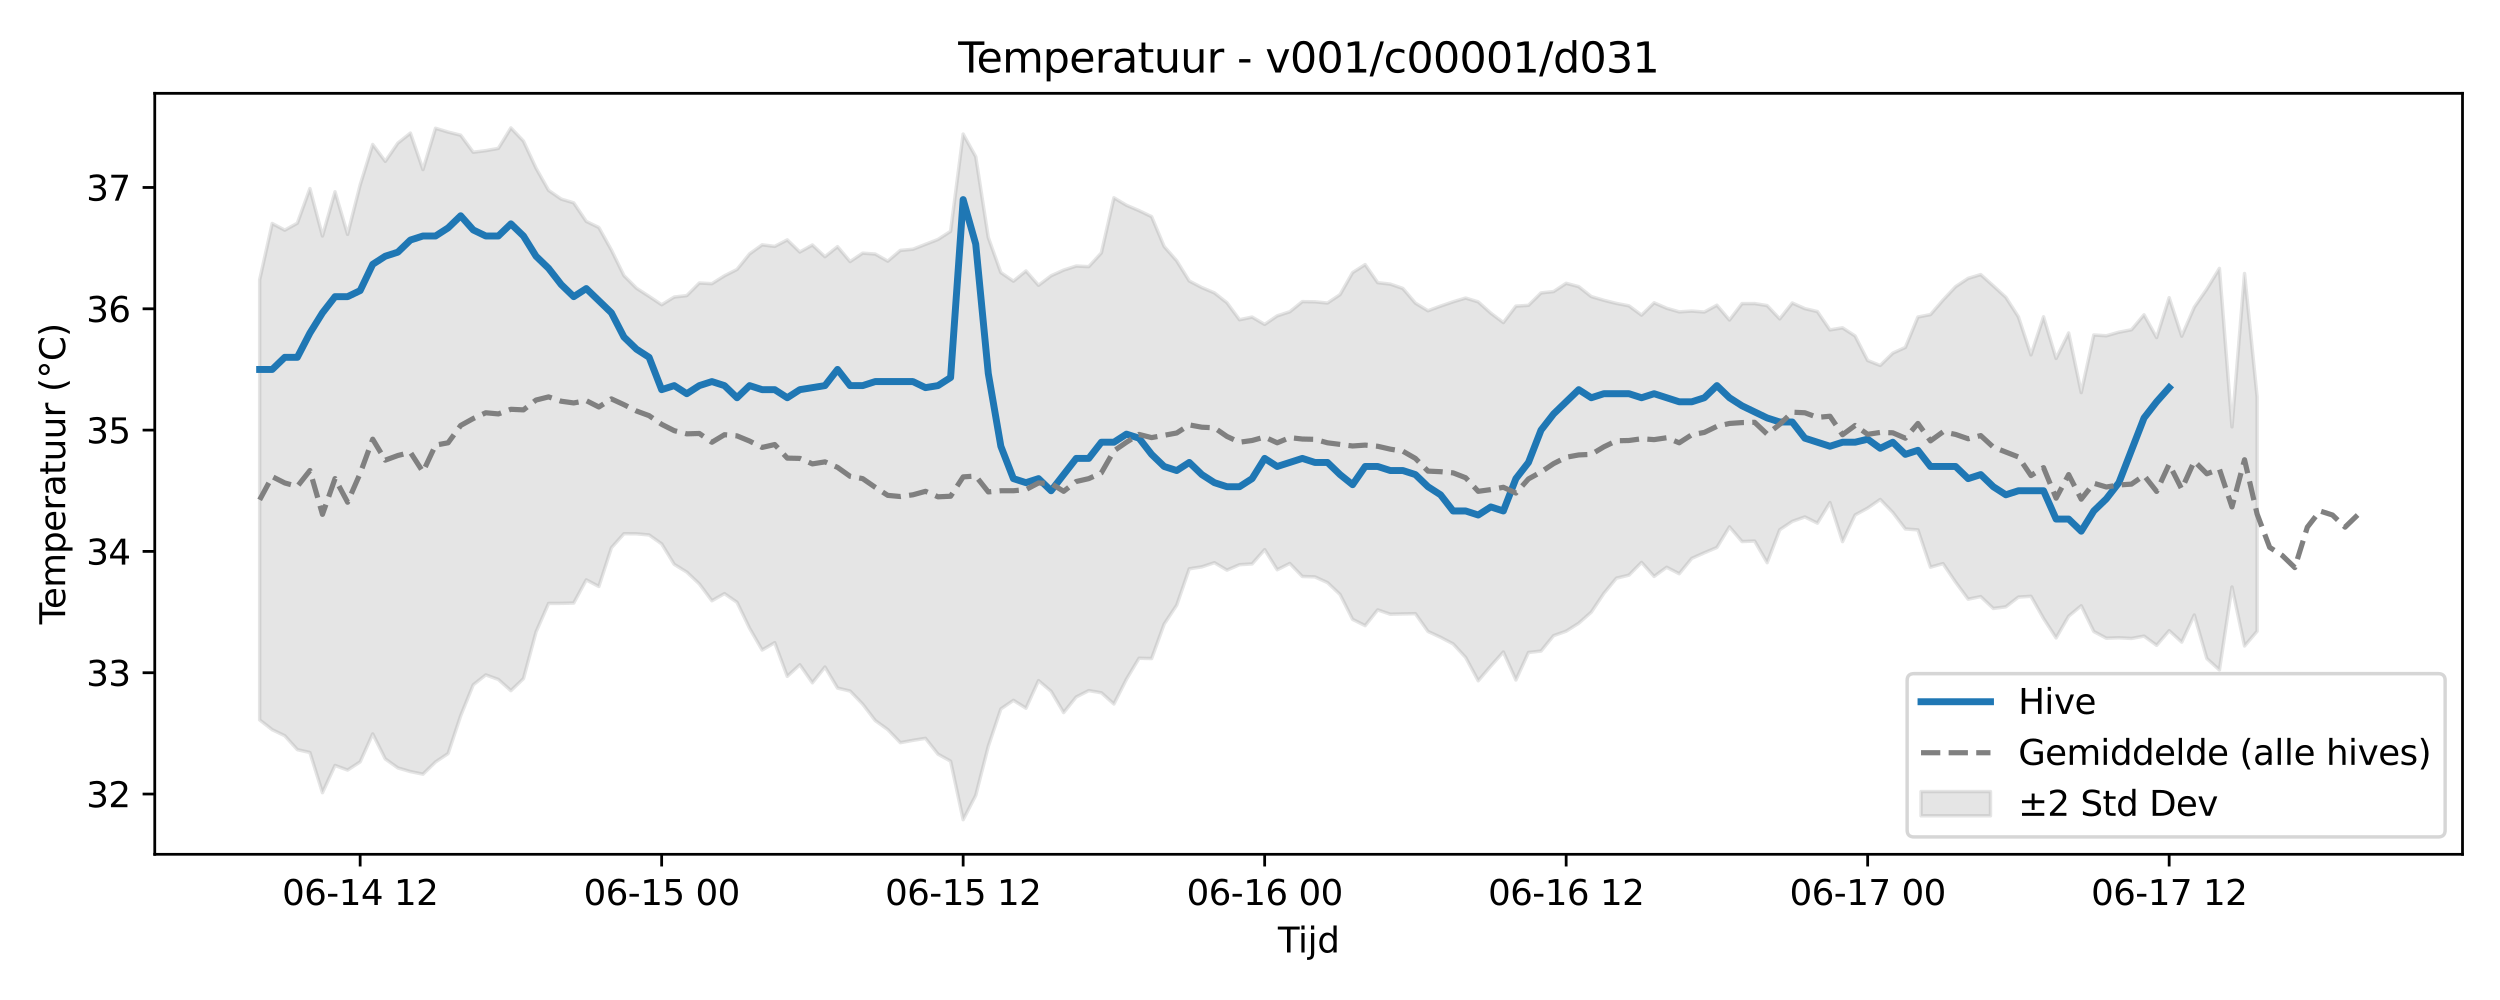 <?xml version="1.0" encoding="utf-8" standalone="no"?>
<!DOCTYPE svg PUBLIC "-//W3C//DTD SVG 1.1//EN"
  "http://www.w3.org/Graphics/SVG/1.1/DTD/svg11.dtd">
<svg xmlns:xlink="http://www.w3.org/1999/xlink" width="720pt" height="288pt" viewBox="0 0 720 288" xmlns="http://www.w3.org/2000/svg" version="1.1">
 <defs>
  <style type="text/css">*{stroke-linejoin: round; stroke-linecap: butt}</style>
 </defs>
 <g id="figure_1">
  <g id="patch_1">
   <path d="M 0 288 
L 720 288 
L 720 0 
L 0 0 
z
" style="fill: #ffffff"/>
  </g>
  <g id="axes_1">
   <g id="patch_2">
    <path d="M 44.57 246.04 
L 709.2 246.04 
L 709.2 26.88 
L 44.57 26.88 
z
" style="fill: #ffffff"/>
   </g>
   <g id="FillBetweenPolyCollection_1">
    <defs>
     <path id="m9fc4ec90b1" d="M 74.78 -207.414 
L 74.78 -80.672 
L 78.398 -77.841 
L 82.016 -76.105 
L 85.635 -72.096 
L 89.253 -71.279 
L 92.871 -59.706 
L 96.489 -67.546 
L 100.107 -66.221 
L 103.725 -68.58 
L 107.343 -76.634 
L 110.961 -69.429 
L 114.579 -66.837 
L 118.197 -65.784 
L 121.815 -65.04 
L 125.433 -68.555 
L 129.051 -70.974 
L 132.669 -81.857 
L 136.287 -90.76 
L 139.905 -93.629 
L 143.523 -92.317 
L 147.141 -89.085 
L 150.759 -92.553 
L 154.377 -105.993 
L 157.995 -114.218 
L 161.613 -114.231 
L 165.231 -114.32 
L 168.849 -120.994 
L 172.467 -119.094 
L 176.085 -130.238 
L 179.703 -134.29 
L 183.321 -134.255 
L 186.939 -133.932 
L 190.557 -131.358 
L 194.175 -125.472 
L 197.793 -123.236 
L 201.411 -119.826 
L 205.029 -114.977 
L 208.647 -117.032 
L 212.265 -114.53 
L 215.883 -107.052 
L 219.501 -100.796 
L 223.119 -102.907 
L 226.737 -93.21 
L 230.355 -96.537 
L 233.973 -91.352 
L 237.591 -95.898 
L 241.209 -89.835 
L 244.827 -88.978 
L 248.445 -85.218 
L 252.063 -80.486 
L 255.681 -77.875 
L 259.299 -74.112 
L 262.917 -74.775 
L 266.535 -75.357 
L 270.153 -70.788 
L 273.771 -68.779 
L 277.389 -51.922 
L 281.008 -58.914 
L 284.626 -73.061 
L 288.244 -83.819 
L 291.862 -86.3 
L 295.48 -84.027 
L 299.098 -91.982 
L 302.716 -88.906 
L 306.334 -82.775 
L 309.952 -87.267 
L 313.57 -89.108 
L 317.188 -88.477 
L 320.806 -85.248 
L 324.424 -92.387 
L 328.042 -98.426 
L 331.66 -98.333 
L 335.278 -108.265 
L 338.896 -113.714 
L 342.514 -124.188 
L 346.132 -124.741 
L 349.75 -125.943 
L 353.368 -123.798 
L 356.986 -125.366 
L 360.604 -125.588 
L 364.222 -129.702 
L 367.84 -123.905 
L 371.458 -125.726 
L 375.076 -121.97 
L 378.694 -121.858 
L 382.312 -120.21 
L 385.93 -116.797 
L 389.548 -109.618 
L 393.166 -107.817 
L 396.784 -112.35 
L 400.402 -111.104 
L 404.02 -111.187 
L 407.638 -111.259 
L 411.256 -106.138 
L 414.874 -104.463 
L 418.492 -102.561 
L 422.11 -98.648 
L 425.728 -91.933 
L 429.346 -96.167 
L 432.964 -100.224 
L 436.582 -92.16 
L 440.2 -100.081 
L 443.818 -100.492 
L 447.436 -104.933 
L 451.054 -106.219 
L 454.672 -108.504 
L 458.29 -111.701 
L 461.908 -117.094 
L 465.526 -121.489 
L 469.144 -122.353 
L 472.762 -126.028 
L 476.381 -121.982 
L 479.999 -124.625 
L 483.617 -122.761 
L 487.235 -127.187 
L 490.853 -128.793 
L 494.471 -130.325 
L 498.089 -136.258 
L 501.707 -132.026 
L 505.325 -132.184 
L 508.943 -125.945 
L 512.561 -135.432 
L 516.179 -137.843 
L 519.797 -139.123 
L 523.415 -137.322 
L 527.033 -143.262 
L 530.651 -132.006 
L 534.269 -139.687 
L 537.887 -141.66 
L 541.505 -144.156 
L 545.123 -140.409 
L 548.741 -135.658 
L 552.359 -135.39 
L 555.977 -124.654 
L 559.595 -125.673 
L 563.213 -120.326 
L 566.831 -115.435 
L 570.449 -116.179 
L 574.067 -112.758 
L 577.685 -113.238 
L 581.303 -116.039 
L 584.921 -116.266 
L 588.539 -109.874 
L 592.157 -104.283 
L 595.775 -110.534 
L 599.393 -113.545 
L 603.011 -106.123 
L 606.629 -104.189 
L 610.247 -104.322 
L 613.865 -104.125 
L 617.483 -104.801 
L 621.101 -102.144 
L 624.719 -106.364 
L 628.337 -103.072 
L 631.955 -110.872 
L 635.573 -98.329 
L 639.191 -95.051 
L 642.809 -118.948 
L 646.427 -101.954 
L 650.045 -106.204 
L 650.045 -173.73 
L 650.045 -173.73 
L 646.427 -209.231 
L 642.809 -165.063 
L 639.191 -210.699 
L 635.573 -204.781 
L 631.955 -199.536 
L 628.337 -191.187 
L 624.719 -202.27 
L 621.101 -190.795 
L 617.483 -197.344 
L 613.865 -193.029 
L 610.247 -192.333 
L 606.629 -191.301 
L 603.011 -191.53 
L 599.393 -174.93 
L 595.775 -192.11 
L 592.157 -184.775 
L 588.539 -196.763 
L 584.921 -185.795 
L 581.303 -196.754 
L 577.685 -202.383 
L 574.067 -205.691 
L 570.449 -208.925 
L 566.831 -207.839 
L 563.213 -205.444 
L 559.595 -201.594 
L 555.977 -197.4 
L 552.359 -196.701 
L 548.741 -187.948 
L 545.123 -186.304 
L 541.505 -182.75 
L 537.887 -184.179 
L 534.269 -191.24 
L 530.651 -193.597 
L 527.033 -192.989 
L 523.415 -198.263 
L 519.797 -199.124 
L 516.179 -200.737 
L 512.561 -196.161 
L 508.943 -199.991 
L 505.325 -200.573 
L 501.707 -200.565 
L 498.089 -195.834 
L 494.471 -200.102 
L 490.853 -198.141 
L 487.235 -198.417 
L 483.617 -198.184 
L 479.999 -199.231 
L 476.381 -200.793 
L 472.762 -197.246 
L 469.144 -199.923 
L 465.526 -200.62 
L 461.908 -201.522 
L 458.29 -202.589 
L 454.672 -205.454 
L 451.054 -206.408 
L 447.436 -204.033 
L 443.818 -203.65 
L 440.2 -200.068 
L 436.582 -199.836 
L 432.964 -195.1 
L 429.346 -197.826 
L 425.728 -201.062 
L 422.11 -202.166 
L 418.492 -201.081 
L 414.874 -199.844 
L 411.256 -198.503 
L 407.638 -200.702 
L 404.02 -204.933 
L 400.402 -206.181 
L 396.784 -206.598 
L 393.166 -211.797 
L 389.548 -209.496 
L 385.93 -203.149 
L 382.312 -200.735 
L 378.694 -201.083 
L 375.076 -201.137 
L 371.458 -198.214 
L 367.84 -197.039 
L 364.222 -194.57 
L 360.604 -196.688 
L 356.986 -195.911 
L 353.368 -200.807 
L 349.75 -203.653 
L 346.132 -205.188 
L 342.514 -207.072 
L 338.896 -212.887 
L 335.278 -217.006 
L 331.66 -225.607 
L 328.042 -227.343 
L 324.424 -228.891 
L 320.806 -231.038 
L 317.188 -215.165 
L 313.57 -211.207 
L 309.952 -211.384 
L 306.334 -210.22 
L 302.716 -208.58 
L 299.098 -205.837 
L 295.48 -209.966 
L 291.862 -207.028 
L 288.244 -209.508 
L 284.626 -219.601 
L 281.008 -242.898 
L 277.389 -249.391 
L 273.771 -221.387 
L 270.153 -219.046 
L 266.535 -217.638 
L 262.917 -216.223 
L 259.299 -215.888 
L 255.681 -212.791 
L 252.063 -214.838 
L 248.445 -215.096 
L 244.827 -212.668 
L 241.209 -216.968 
L 237.591 -214.066 
L 233.973 -217.448 
L 230.355 -215.424 
L 226.737 -218.917 
L 223.119 -217.04 
L 219.501 -217.487 
L 215.883 -214.891 
L 212.265 -210.408 
L 208.647 -208.571 
L 205.029 -206.301 
L 201.411 -206.498 
L 197.793 -202.866 
L 194.175 -202.46 
L 190.557 -200.235 
L 186.939 -202.652 
L 183.321 -204.99 
L 179.703 -208.615 
L 176.085 -215.995 
L 172.467 -222.481 
L 168.849 -224.241 
L 165.231 -229.584 
L 161.613 -230.671 
L 157.995 -233.18 
L 154.377 -239.574 
L 150.759 -247.357 
L 147.141 -251.158 
L 143.523 -245.264 
L 139.905 -244.618 
L 136.287 -244.16 
L 132.669 -249.07 
L 129.051 -249.971 
L 125.433 -251.059 
L 121.815 -239.157 
L 118.197 -249.671 
L 114.579 -246.787 
L 110.961 -241.533 
L 107.343 -246.391 
L 103.725 -234.73 
L 100.107 -220.507 
L 96.489 -232.769 
L 92.871 -220.035 
L 89.253 -233.694 
L 85.635 -223.727 
L 82.016 -221.714 
L 78.398 -223.639 
L 74.78 -207.414 
z
" style="stroke: #808080; stroke-opacity: 0.2"/>
    </defs>
    <g clip-path="url(#p406b63a315)">
     <use xlink:href="#m9fc4ec90b1" x="0" y="288" style="fill: #808080; fill-opacity: 0.2; stroke: #808080; stroke-opacity: 0.2"/>
    </g>
   </g>
   <g id="matplotlib.axis_1">
    <g id="xtick_1">
     <g id="line2d_1">
      <defs>
       <path id="m821dcd9217" d="M 0 0 
L 0 3.5 
" style="stroke: #000000; stroke-width: 0.8"/>
      </defs>
      <g>
       <use xlink:href="#m821dcd9217" x="103.725" y="246.04" style="stroke: #000000; stroke-width: 0.8"/>
      </g>
     </g>
     <g id="text_1">
      <!-- 06-14 12 -->
      <g transform="translate(81.244 260.638) scale(0.1 -0.1)">
       <defs>
        <path id="DejaVuSans-30" d="M 2034 4250 
Q 1547 4250 1301 3770 
Q 1056 3291 1056 2328 
Q 1056 1369 1301 889 
Q 1547 409 2034 409 
Q 2525 409 2770 889 
Q 3016 1369 3016 2328 
Q 3016 3291 2770 3770 
Q 2525 4250 2034 4250 
z
M 2034 4750 
Q 2819 4750 3233 4129 
Q 3647 3509 3647 2328 
Q 3647 1150 3233 529 
Q 2819 -91 2034 -91 
Q 1250 -91 836 529 
Q 422 1150 422 2328 
Q 422 3509 836 4129 
Q 1250 4750 2034 4750 
z
" transform="scale(0.016)"/>
        <path id="DejaVuSans-36" d="M 2113 2584 
Q 1688 2584 1439 2293 
Q 1191 2003 1191 1497 
Q 1191 994 1439 701 
Q 1688 409 2113 409 
Q 2538 409 2786 701 
Q 3034 994 3034 1497 
Q 3034 2003 2786 2293 
Q 2538 2584 2113 2584 
z
M 3366 4563 
L 3366 3988 
Q 3128 4100 2886 4159 
Q 2644 4219 2406 4219 
Q 1781 4219 1451 3797 
Q 1122 3375 1075 2522 
Q 1259 2794 1537 2939 
Q 1816 3084 2150 3084 
Q 2853 3084 3261 2657 
Q 3669 2231 3669 1497 
Q 3669 778 3244 343 
Q 2819 -91 2113 -91 
Q 1303 -91 875 529 
Q 447 1150 447 2328 
Q 447 3434 972 4092 
Q 1497 4750 2381 4750 
Q 2619 4750 2861 4703 
Q 3103 4656 3366 4563 
z
" transform="scale(0.016)"/>
        <path id="DejaVuSans-2d" d="M 313 2009 
L 1997 2009 
L 1997 1497 
L 313 1497 
L 313 2009 
z
" transform="scale(0.016)"/>
        <path id="DejaVuSans-31" d="M 794 531 
L 1825 531 
L 1825 4091 
L 703 3866 
L 703 4441 
L 1819 4666 
L 2450 4666 
L 2450 531 
L 3481 531 
L 3481 0 
L 794 0 
L 794 531 
z
" transform="scale(0.016)"/>
        <path id="DejaVuSans-34" d="M 2419 4116 
L 825 1625 
L 2419 1625 
L 2419 4116 
z
M 2253 4666 
L 3047 4666 
L 3047 1625 
L 3713 1625 
L 3713 1100 
L 3047 1100 
L 3047 0 
L 2419 0 
L 2419 1100 
L 313 1100 
L 313 1709 
L 2253 4666 
z
" transform="scale(0.016)"/>
        <path id="DejaVuSans-20" transform="scale(0.016)"/>
        <path id="DejaVuSans-32" d="M 1228 531 
L 3431 531 
L 3431 0 
L 469 0 
L 469 531 
Q 828 903 1448 1529 
Q 2069 2156 2228 2338 
Q 2531 2678 2651 2914 
Q 2772 3150 2772 3378 
Q 2772 3750 2511 3984 
Q 2250 4219 1831 4219 
Q 1534 4219 1204 4116 
Q 875 4013 500 3803 
L 500 4441 
Q 881 4594 1212 4672 
Q 1544 4750 1819 4750 
Q 2544 4750 2975 4387 
Q 3406 4025 3406 3419 
Q 3406 3131 3298 2873 
Q 3191 2616 2906 2266 
Q 2828 2175 2409 1742 
Q 1991 1309 1228 531 
z
" transform="scale(0.016)"/>
       </defs>
       <use xlink:href="#DejaVuSans-30"/>
       <use xlink:href="#DejaVuSans-36" transform="translate(63.623 0)"/>
       <use xlink:href="#DejaVuSans-2d" transform="translate(127.246 0)"/>
       <use xlink:href="#DejaVuSans-31" transform="translate(163.33 0)"/>
       <use xlink:href="#DejaVuSans-34" transform="translate(226.953 0)"/>
       <use xlink:href="#DejaVuSans-20" transform="translate(290.576 0)"/>
       <use xlink:href="#DejaVuSans-31" transform="translate(322.363 0)"/>
       <use xlink:href="#DejaVuSans-32" transform="translate(385.986 0)"/>
      </g>
     </g>
    </g>
    <g id="xtick_2">
     <g id="line2d_2">
      <g>
       <use xlink:href="#m821dcd9217" x="190.557" y="246.04" style="stroke: #000000; stroke-width: 0.8"/>
      </g>
     </g>
     <g id="text_2">
      <!-- 06-15 00 -->
      <g transform="translate(168.077 260.638) scale(0.1 -0.1)">
       <defs>
        <path id="DejaVuSans-35" d="M 691 4666 
L 3169 4666 
L 3169 4134 
L 1269 4134 
L 1269 2991 
Q 1406 3038 1543 3061 
Q 1681 3084 1819 3084 
Q 2600 3084 3056 2656 
Q 3513 2228 3513 1497 
Q 3513 744 3044 326 
Q 2575 -91 1722 -91 
Q 1428 -91 1123 -41 
Q 819 9 494 109 
L 494 744 
Q 775 591 1075 516 
Q 1375 441 1709 441 
Q 2250 441 2565 725 
Q 2881 1009 2881 1497 
Q 2881 1984 2565 2268 
Q 2250 2553 1709 2553 
Q 1456 2553 1204 2497 
Q 953 2441 691 2322 
L 691 4666 
z
" transform="scale(0.016)"/>
       </defs>
       <use xlink:href="#DejaVuSans-30"/>
       <use xlink:href="#DejaVuSans-36" transform="translate(63.623 0)"/>
       <use xlink:href="#DejaVuSans-2d" transform="translate(127.246 0)"/>
       <use xlink:href="#DejaVuSans-31" transform="translate(163.33 0)"/>
       <use xlink:href="#DejaVuSans-35" transform="translate(226.953 0)"/>
       <use xlink:href="#DejaVuSans-20" transform="translate(290.576 0)"/>
       <use xlink:href="#DejaVuSans-30" transform="translate(322.363 0)"/>
       <use xlink:href="#DejaVuSans-30" transform="translate(385.986 0)"/>
      </g>
     </g>
    </g>
    <g id="xtick_3">
     <g id="line2d_3">
      <g>
       <use xlink:href="#m821dcd9217" x="277.389" y="246.04" style="stroke: #000000; stroke-width: 0.8"/>
      </g>
     </g>
     <g id="text_3">
      <!-- 06-15 12 -->
      <g transform="translate(254.909 260.638) scale(0.1 -0.1)">
       <use xlink:href="#DejaVuSans-30"/>
       <use xlink:href="#DejaVuSans-36" transform="translate(63.623 0)"/>
       <use xlink:href="#DejaVuSans-2d" transform="translate(127.246 0)"/>
       <use xlink:href="#DejaVuSans-31" transform="translate(163.33 0)"/>
       <use xlink:href="#DejaVuSans-35" transform="translate(226.953 0)"/>
       <use xlink:href="#DejaVuSans-20" transform="translate(290.576 0)"/>
       <use xlink:href="#DejaVuSans-31" transform="translate(322.363 0)"/>
       <use xlink:href="#DejaVuSans-32" transform="translate(385.986 0)"/>
      </g>
     </g>
    </g>
    <g id="xtick_4">
     <g id="line2d_4">
      <g>
       <use xlink:href="#m821dcd9217" x="364.222" y="246.04" style="stroke: #000000; stroke-width: 0.8"/>
      </g>
     </g>
     <g id="text_4">
      <!-- 06-16 00 -->
      <g transform="translate(341.741 260.638) scale(0.1 -0.1)">
       <use xlink:href="#DejaVuSans-30"/>
       <use xlink:href="#DejaVuSans-36" transform="translate(63.623 0)"/>
       <use xlink:href="#DejaVuSans-2d" transform="translate(127.246 0)"/>
       <use xlink:href="#DejaVuSans-31" transform="translate(163.33 0)"/>
       <use xlink:href="#DejaVuSans-36" transform="translate(226.953 0)"/>
       <use xlink:href="#DejaVuSans-20" transform="translate(290.576 0)"/>
       <use xlink:href="#DejaVuSans-30" transform="translate(322.363 0)"/>
       <use xlink:href="#DejaVuSans-30" transform="translate(385.986 0)"/>
      </g>
     </g>
    </g>
    <g id="xtick_5">
     <g id="line2d_5">
      <g>
       <use xlink:href="#m821dcd9217" x="451.054" y="246.04" style="stroke: #000000; stroke-width: 0.8"/>
      </g>
     </g>
     <g id="text_5">
      <!-- 06-16 12 -->
      <g transform="translate(428.574 260.638) scale(0.1 -0.1)">
       <use xlink:href="#DejaVuSans-30"/>
       <use xlink:href="#DejaVuSans-36" transform="translate(63.623 0)"/>
       <use xlink:href="#DejaVuSans-2d" transform="translate(127.246 0)"/>
       <use xlink:href="#DejaVuSans-31" transform="translate(163.33 0)"/>
       <use xlink:href="#DejaVuSans-36" transform="translate(226.953 0)"/>
       <use xlink:href="#DejaVuSans-20" transform="translate(290.576 0)"/>
       <use xlink:href="#DejaVuSans-31" transform="translate(322.363 0)"/>
       <use xlink:href="#DejaVuSans-32" transform="translate(385.986 0)"/>
      </g>
     </g>
    </g>
    <g id="xtick_6">
     <g id="line2d_6">
      <g>
       <use xlink:href="#m821dcd9217" x="537.887" y="246.04" style="stroke: #000000; stroke-width: 0.8"/>
      </g>
     </g>
     <g id="text_6">
      <!-- 06-17 00 -->
      <g transform="translate(515.406 260.638) scale(0.1 -0.1)">
       <defs>
        <path id="DejaVuSans-37" d="M 525 4666 
L 3525 4666 
L 3525 4397 
L 1831 0 
L 1172 0 
L 2766 4134 
L 525 4134 
L 525 4666 
z
" transform="scale(0.016)"/>
       </defs>
       <use xlink:href="#DejaVuSans-30"/>
       <use xlink:href="#DejaVuSans-36" transform="translate(63.623 0)"/>
       <use xlink:href="#DejaVuSans-2d" transform="translate(127.246 0)"/>
       <use xlink:href="#DejaVuSans-31" transform="translate(163.33 0)"/>
       <use xlink:href="#DejaVuSans-37" transform="translate(226.953 0)"/>
       <use xlink:href="#DejaVuSans-20" transform="translate(290.576 0)"/>
       <use xlink:href="#DejaVuSans-30" transform="translate(322.363 0)"/>
       <use xlink:href="#DejaVuSans-30" transform="translate(385.986 0)"/>
      </g>
     </g>
    </g>
    <g id="xtick_7">
     <g id="line2d_7">
      <g>
       <use xlink:href="#m821dcd9217" x="624.719" y="246.04" style="stroke: #000000; stroke-width: 0.8"/>
      </g>
     </g>
     <g id="text_7">
      <!-- 06-17 12 -->
      <g transform="translate(602.239 260.638) scale(0.1 -0.1)">
       <use xlink:href="#DejaVuSans-30"/>
       <use xlink:href="#DejaVuSans-36" transform="translate(63.623 0)"/>
       <use xlink:href="#DejaVuSans-2d" transform="translate(127.246 0)"/>
       <use xlink:href="#DejaVuSans-31" transform="translate(163.33 0)"/>
       <use xlink:href="#DejaVuSans-37" transform="translate(226.953 0)"/>
       <use xlink:href="#DejaVuSans-20" transform="translate(290.576 0)"/>
       <use xlink:href="#DejaVuSans-31" transform="translate(322.363 0)"/>
       <use xlink:href="#DejaVuSans-32" transform="translate(385.986 0)"/>
      </g>
     </g>
    </g>
    <g id="text_8">
     <!-- Tijd -->
     <g transform="translate(368.035 274.317) scale(0.1 -0.1)">
      <defs>
       <path id="DejaVuSans-54" d="M -19 4666 
L 3928 4666 
L 3928 4134 
L 2272 4134 
L 2272 0 
L 1638 0 
L 1638 4134 
L -19 4134 
L -19 4666 
z
" transform="scale(0.016)"/>
       <path id="DejaVuSans-69" d="M 603 3500 
L 1178 3500 
L 1178 0 
L 603 0 
L 603 3500 
z
M 603 4863 
L 1178 4863 
L 1178 4134 
L 603 4134 
L 603 4863 
z
" transform="scale(0.016)"/>
       <path id="DejaVuSans-6a" d="M 603 3500 
L 1178 3500 
L 1178 -63 
Q 1178 -731 923 -1031 
Q 669 -1331 103 -1331 
L -116 -1331 
L -116 -844 
L 38 -844 
Q 366 -844 484 -692 
Q 603 -541 603 -63 
L 603 3500 
z
M 603 4863 
L 1178 4863 
L 1178 4134 
L 603 4134 
L 603 4863 
z
" transform="scale(0.016)"/>
       <path id="DejaVuSans-64" d="M 2906 2969 
L 2906 4863 
L 3481 4863 
L 3481 0 
L 2906 0 
L 2906 525 
Q 2725 213 2448 61 
Q 2172 -91 1784 -91 
Q 1150 -91 751 415 
Q 353 922 353 1747 
Q 353 2572 751 3078 
Q 1150 3584 1784 3584 
Q 2172 3584 2448 3432 
Q 2725 3281 2906 2969 
z
M 947 1747 
Q 947 1113 1208 752 
Q 1469 391 1925 391 
Q 2381 391 2643 752 
Q 2906 1113 2906 1747 
Q 2906 2381 2643 2742 
Q 2381 3103 1925 3103 
Q 1469 3103 1208 2742 
Q 947 2381 947 1747 
z
" transform="scale(0.016)"/>
      </defs>
      <use xlink:href="#DejaVuSans-54"/>
      <use xlink:href="#DejaVuSans-69" transform="translate(57.959 0)"/>
      <use xlink:href="#DejaVuSans-6a" transform="translate(85.742 0)"/>
      <use xlink:href="#DejaVuSans-64" transform="translate(113.525 0)"/>
     </g>
    </g>
   </g>
   <g id="matplotlib.axis_2">
    <g id="ytick_1">
     <g id="line2d_8">
      <defs>
       <path id="m5ed522a10d" d="M 0 0 
L -3.5 0 
" style="stroke: #000000; stroke-width: 0.8"/>
      </defs>
      <g>
       <use xlink:href="#m5ed522a10d" x="44.57" y="228.68" style="stroke: #000000; stroke-width: 0.8"/>
      </g>
     </g>
     <g id="text_9">
      <!-- 32 -->
      <g transform="translate(24.845 232.48) scale(0.1 -0.1)">
       <defs>
        <path id="DejaVuSans-33" d="M 2597 2516 
Q 3050 2419 3304 2112 
Q 3559 1806 3559 1356 
Q 3559 666 3084 287 
Q 2609 -91 1734 -91 
Q 1441 -91 1130 -33 
Q 819 25 488 141 
L 488 750 
Q 750 597 1062 519 
Q 1375 441 1716 441 
Q 2309 441 2620 675 
Q 2931 909 2931 1356 
Q 2931 1769 2642 2001 
Q 2353 2234 1838 2234 
L 1294 2234 
L 1294 2753 
L 1863 2753 
Q 2328 2753 2575 2939 
Q 2822 3125 2822 3475 
Q 2822 3834 2567 4026 
Q 2313 4219 1838 4219 
Q 1578 4219 1281 4162 
Q 984 4106 628 3988 
L 628 4550 
Q 988 4650 1302 4700 
Q 1616 4750 1894 4750 
Q 2613 4750 3031 4423 
Q 3450 4097 3450 3541 
Q 3450 3153 3228 2886 
Q 3006 2619 2597 2516 
z
" transform="scale(0.016)"/>
       </defs>
       <use xlink:href="#DejaVuSans-33"/>
       <use xlink:href="#DejaVuSans-32" transform="translate(63.623 0)"/>
      </g>
     </g>
    </g>
    <g id="ytick_2">
     <g id="line2d_9">
      <g>
       <use xlink:href="#m5ed522a10d" x="44.57" y="193.743" style="stroke: #000000; stroke-width: 0.8"/>
      </g>
     </g>
     <g id="text_10">
      <!-- 33 -->
      <g transform="translate(24.845 197.542) scale(0.1 -0.1)">
       <use xlink:href="#DejaVuSans-33"/>
       <use xlink:href="#DejaVuSans-33" transform="translate(63.623 0)"/>
      </g>
     </g>
    </g>
    <g id="ytick_3">
     <g id="line2d_10">
      <g>
       <use xlink:href="#m5ed522a10d" x="44.57" y="158.805" style="stroke: #000000; stroke-width: 0.8"/>
      </g>
     </g>
     <g id="text_11">
      <!-- 34 -->
      <g transform="translate(24.845 162.604) scale(0.1 -0.1)">
       <use xlink:href="#DejaVuSans-33"/>
       <use xlink:href="#DejaVuSans-34" transform="translate(63.623 0)"/>
      </g>
     </g>
    </g>
    <g id="ytick_4">
     <g id="line2d_11">
      <g>
       <use xlink:href="#m5ed522a10d" x="44.57" y="123.867" style="stroke: #000000; stroke-width: 0.8"/>
      </g>
     </g>
     <g id="text_12">
      <!-- 35 -->
      <g transform="translate(24.845 127.667) scale(0.1 -0.1)">
       <use xlink:href="#DejaVuSans-33"/>
       <use xlink:href="#DejaVuSans-35" transform="translate(63.623 0)"/>
      </g>
     </g>
    </g>
    <g id="ytick_5">
     <g id="line2d_12">
      <g>
       <use xlink:href="#m5ed522a10d" x="44.57" y="88.93" style="stroke: #000000; stroke-width: 0.8"/>
      </g>
     </g>
     <g id="text_13">
      <!-- 36 -->
      <g transform="translate(24.845 92.729) scale(0.1 -0.1)">
       <use xlink:href="#DejaVuSans-33"/>
       <use xlink:href="#DejaVuSans-36" transform="translate(63.623 0)"/>
      </g>
     </g>
    </g>
    <g id="ytick_6">
     <g id="line2d_13">
      <g>
       <use xlink:href="#m5ed522a10d" x="44.57" y="53.992" style="stroke: #000000; stroke-width: 0.8"/>
      </g>
     </g>
     <g id="text_14">
      <!-- 37 -->
      <g transform="translate(24.845 57.792) scale(0.1 -0.1)">
       <use xlink:href="#DejaVuSans-33"/>
       <use xlink:href="#DejaVuSans-37" transform="translate(63.623 0)"/>
      </g>
     </g>
    </g>
    <g id="text_15">
     <!-- Temperatuur (°C) -->
     <g transform="translate(18.765 179.816) rotate(-90) scale(0.1 -0.1)">
      <defs>
       <path id="DejaVuSans-65" d="M 3597 1894 
L 3597 1613 
L 953 1613 
Q 991 1019 1311 708 
Q 1631 397 2203 397 
Q 2534 397 2845 478 
Q 3156 559 3463 722 
L 3463 178 
Q 3153 47 2828 -22 
Q 2503 -91 2169 -91 
Q 1331 -91 842 396 
Q 353 884 353 1716 
Q 353 2575 817 3079 
Q 1281 3584 2069 3584 
Q 2775 3584 3186 3129 
Q 3597 2675 3597 1894 
z
M 3022 2063 
Q 3016 2534 2758 2815 
Q 2500 3097 2075 3097 
Q 1594 3097 1305 2825 
Q 1016 2553 972 2059 
L 3022 2063 
z
" transform="scale(0.016)"/>
       <path id="DejaVuSans-6d" d="M 3328 2828 
Q 3544 3216 3844 3400 
Q 4144 3584 4550 3584 
Q 5097 3584 5394 3201 
Q 5691 2819 5691 2113 
L 5691 0 
L 5113 0 
L 5113 2094 
Q 5113 2597 4934 2840 
Q 4756 3084 4391 3084 
Q 3944 3084 3684 2787 
Q 3425 2491 3425 1978 
L 3425 0 
L 2847 0 
L 2847 2094 
Q 2847 2600 2669 2842 
Q 2491 3084 2119 3084 
Q 1678 3084 1418 2786 
Q 1159 2488 1159 1978 
L 1159 0 
L 581 0 
L 581 3500 
L 1159 3500 
L 1159 2956 
Q 1356 3278 1631 3431 
Q 1906 3584 2284 3584 
Q 2666 3584 2933 3390 
Q 3200 3197 3328 2828 
z
" transform="scale(0.016)"/>
       <path id="DejaVuSans-70" d="M 1159 525 
L 1159 -1331 
L 581 -1331 
L 581 3500 
L 1159 3500 
L 1159 2969 
Q 1341 3281 1617 3432 
Q 1894 3584 2278 3584 
Q 2916 3584 3314 3078 
Q 3713 2572 3713 1747 
Q 3713 922 3314 415 
Q 2916 -91 2278 -91 
Q 1894 -91 1617 61 
Q 1341 213 1159 525 
z
M 3116 1747 
Q 3116 2381 2855 2742 
Q 2594 3103 2138 3103 
Q 1681 3103 1420 2742 
Q 1159 2381 1159 1747 
Q 1159 1113 1420 752 
Q 1681 391 2138 391 
Q 2594 391 2855 752 
Q 3116 1113 3116 1747 
z
" transform="scale(0.016)"/>
       <path id="DejaVuSans-72" d="M 2631 2963 
Q 2534 3019 2420 3045 
Q 2306 3072 2169 3072 
Q 1681 3072 1420 2755 
Q 1159 2438 1159 1844 
L 1159 0 
L 581 0 
L 581 3500 
L 1159 3500 
L 1159 2956 
Q 1341 3275 1631 3429 
Q 1922 3584 2338 3584 
Q 2397 3584 2469 3576 
Q 2541 3569 2628 3553 
L 2631 2963 
z
" transform="scale(0.016)"/>
       <path id="DejaVuSans-61" d="M 2194 1759 
Q 1497 1759 1228 1600 
Q 959 1441 959 1056 
Q 959 750 1161 570 
Q 1363 391 1709 391 
Q 2188 391 2477 730 
Q 2766 1069 2766 1631 
L 2766 1759 
L 2194 1759 
z
M 3341 1997 
L 3341 0 
L 2766 0 
L 2766 531 
Q 2569 213 2275 61 
Q 1981 -91 1556 -91 
Q 1019 -91 701 211 
Q 384 513 384 1019 
Q 384 1609 779 1909 
Q 1175 2209 1959 2209 
L 2766 2209 
L 2766 2266 
Q 2766 2663 2505 2880 
Q 2244 3097 1772 3097 
Q 1472 3097 1187 3025 
Q 903 2953 641 2809 
L 641 3341 
Q 956 3463 1253 3523 
Q 1550 3584 1831 3584 
Q 2591 3584 2966 3190 
Q 3341 2797 3341 1997 
z
" transform="scale(0.016)"/>
       <path id="DejaVuSans-74" d="M 1172 4494 
L 1172 3500 
L 2356 3500 
L 2356 3053 
L 1172 3053 
L 1172 1153 
Q 1172 725 1289 603 
Q 1406 481 1766 481 
L 2356 481 
L 2356 0 
L 1766 0 
Q 1100 0 847 248 
Q 594 497 594 1153 
L 594 3053 
L 172 3053 
L 172 3500 
L 594 3500 
L 594 4494 
L 1172 4494 
z
" transform="scale(0.016)"/>
       <path id="DejaVuSans-75" d="M 544 1381 
L 544 3500 
L 1119 3500 
L 1119 1403 
Q 1119 906 1312 657 
Q 1506 409 1894 409 
Q 2359 409 2629 706 
Q 2900 1003 2900 1516 
L 2900 3500 
L 3475 3500 
L 3475 0 
L 2900 0 
L 2900 538 
Q 2691 219 2414 64 
Q 2138 -91 1772 -91 
Q 1169 -91 856 284 
Q 544 659 544 1381 
z
M 1991 3584 
L 1991 3584 
z
" transform="scale(0.016)"/>
       <path id="DejaVuSans-28" d="M 1984 4856 
Q 1566 4138 1362 3434 
Q 1159 2731 1159 2009 
Q 1159 1288 1364 580 
Q 1569 -128 1984 -844 
L 1484 -844 
Q 1016 -109 783 600 
Q 550 1309 550 2009 
Q 550 2706 781 3412 
Q 1013 4119 1484 4856 
L 1984 4856 
z
" transform="scale(0.016)"/>
       <path id="DejaVuSans-b0" d="M 1600 4347 
Q 1350 4347 1178 4173 
Q 1006 4000 1006 3750 
Q 1006 3503 1178 3333 
Q 1350 3163 1600 3163 
Q 1850 3163 2022 3333 
Q 2194 3503 2194 3750 
Q 2194 3997 2020 4172 
Q 1847 4347 1600 4347 
z
M 1600 4750 
Q 1800 4750 1984 4673 
Q 2169 4597 2303 4453 
Q 2447 4313 2519 4134 
Q 2591 3956 2591 3750 
Q 2591 3338 2302 3052 
Q 2013 2766 1594 2766 
Q 1172 2766 890 3047 
Q 609 3328 609 3750 
Q 609 4169 896 4459 
Q 1184 4750 1600 4750 
z
" transform="scale(0.016)"/>
       <path id="DejaVuSans-43" d="M 4122 4306 
L 4122 3641 
Q 3803 3938 3442 4084 
Q 3081 4231 2675 4231 
Q 1875 4231 1450 3742 
Q 1025 3253 1025 2328 
Q 1025 1406 1450 917 
Q 1875 428 2675 428 
Q 3081 428 3442 575 
Q 3803 722 4122 1019 
L 4122 359 
Q 3791 134 3420 21 
Q 3050 -91 2638 -91 
Q 1578 -91 968 557 
Q 359 1206 359 2328 
Q 359 3453 968 4101 
Q 1578 4750 2638 4750 
Q 3056 4750 3426 4639 
Q 3797 4528 4122 4306 
z
" transform="scale(0.016)"/>
       <path id="DejaVuSans-29" d="M 513 4856 
L 1013 4856 
Q 1481 4119 1714 3412 
Q 1947 2706 1947 2009 
Q 1947 1309 1714 600 
Q 1481 -109 1013 -844 
L 513 -844 
Q 928 -128 1133 580 
Q 1338 1288 1338 2009 
Q 1338 2731 1133 3434 
Q 928 4138 513 4856 
z
" transform="scale(0.016)"/>
      </defs>
      <use xlink:href="#DejaVuSans-54"/>
      <use xlink:href="#DejaVuSans-65" transform="translate(44.084 0)"/>
      <use xlink:href="#DejaVuSans-6d" transform="translate(105.607 0)"/>
      <use xlink:href="#DejaVuSans-70" transform="translate(203.02 0)"/>
      <use xlink:href="#DejaVuSans-65" transform="translate(266.496 0)"/>
      <use xlink:href="#DejaVuSans-72" transform="translate(328.02 0)"/>
      <use xlink:href="#DejaVuSans-61" transform="translate(369.133 0)"/>
      <use xlink:href="#DejaVuSans-74" transform="translate(430.412 0)"/>
      <use xlink:href="#DejaVuSans-75" transform="translate(469.621 0)"/>
      <use xlink:href="#DejaVuSans-75" transform="translate(533 0)"/>
      <use xlink:href="#DejaVuSans-72" transform="translate(596.379 0)"/>
      <use xlink:href="#DejaVuSans-20" transform="translate(637.492 0)"/>
      <use xlink:href="#DejaVuSans-28" transform="translate(669.279 0)"/>
      <use xlink:href="#DejaVuSans-b0" transform="translate(708.293 0)"/>
      <use xlink:href="#DejaVuSans-43" transform="translate(758.293 0)"/>
      <use xlink:href="#DejaVuSans-29" transform="translate(828.117 0)"/>
     </g>
    </g>
   </g>
   <g id="line2d_14">
    <path d="M 74.78 106.399 
L 78.398 106.399 
L 82.016 102.905 
L 85.635 102.905 
L 89.253 95.917 
L 92.871 90.094 
L 96.489 85.436 
L 100.107 85.436 
L 103.725 83.689 
L 107.343 76.119 
L 110.961 73.79 
L 114.579 72.626 
L 118.197 69.132 
L 121.815 67.967 
L 125.433 67.967 
L 129.051 65.638 
L 132.669 62.144 
L 136.287 66.22 
L 139.905 67.967 
L 143.523 67.967 
L 147.141 64.474 
L 150.759 67.967 
L 154.377 73.79 
L 157.995 77.284 
L 161.613 81.942 
L 165.231 85.436 
L 168.849 83.107 
L 176.085 90.094 
L 179.703 97.082 
L 183.321 100.576 
L 186.939 102.905 
L 190.557 112.222 
L 194.175 111.057 
L 197.793 113.386 
L 201.411 111.057 
L 205.029 109.892 
L 208.647 111.057 
L 212.265 114.551 
L 215.883 111.057 
L 219.501 112.222 
L 223.119 112.222 
L 226.737 114.551 
L 230.355 112.222 
L 237.591 111.057 
L 241.209 106.399 
L 244.827 111.057 
L 248.445 111.057 
L 252.063 109.892 
L 262.917 109.892 
L 266.535 111.639 
L 270.153 111.057 
L 273.771 108.728 
L 277.389 57.486 
L 281.008 70.296 
L 284.626 107.563 
L 288.244 128.526 
L 291.862 137.843 
L 295.48 139.007 
L 299.098 137.843 
L 302.716 141.336 
L 309.952 132.02 
L 313.57 132.02 
L 317.188 127.361 
L 320.806 127.361 
L 324.424 125.032 
L 328.042 126.197 
L 331.66 130.855 
L 335.278 134.349 
L 338.896 135.513 
L 342.514 133.184 
L 346.132 136.678 
L 349.75 139.007 
L 353.368 140.172 
L 356.986 140.172 
L 360.604 137.843 
L 364.222 132.02 
L 367.84 134.349 
L 375.076 132.02 
L 378.694 133.184 
L 382.312 133.184 
L 385.93 136.678 
L 389.548 139.589 
L 393.166 134.349 
L 396.784 134.349 
L 400.402 135.513 
L 404.02 135.513 
L 407.638 136.678 
L 411.256 140.172 
L 414.874 142.501 
L 418.492 147.159 
L 422.11 147.159 
L 425.728 148.324 
L 429.346 145.995 
L 432.964 147.159 
L 436.582 137.843 
L 440.2 133.184 
L 443.818 123.867 
L 447.436 119.209 
L 454.672 112.222 
L 458.29 114.551 
L 461.908 113.386 
L 469.144 113.386 
L 472.762 114.551 
L 476.381 113.386 
L 483.617 115.715 
L 487.235 115.715 
L 490.853 114.551 
L 494.471 111.057 
L 498.089 114.551 
L 501.707 116.88 
L 508.943 120.374 
L 512.561 121.538 
L 516.179 121.538 
L 519.797 126.197 
L 527.033 128.526 
L 530.651 127.361 
L 534.269 127.361 
L 537.887 126.488 
L 541.505 129.108 
L 545.123 127.361 
L 548.741 130.855 
L 552.359 129.69 
L 555.977 134.349 
L 563.213 134.349 
L 566.831 137.843 
L 570.449 136.678 
L 574.067 140.172 
L 577.685 142.501 
L 581.303 141.336 
L 588.539 141.336 
L 592.157 149.488 
L 595.775 149.488 
L 599.393 152.982 
L 603.011 147.159 
L 606.629 143.665 
L 610.247 139.007 
L 617.483 120.374 
L 621.101 115.715 
L 624.719 111.639 
L 624.719 111.639 
" clip-path="url(#p406b63a315)" style="fill: none; stroke: #1f77b4; stroke-width: 2; stroke-linecap: square"/>
   </g>
   <g id="line2d_15">
    <path d="M 74.78 143.957 
L 78.398 137.26 
L 82.016 139.09 
L 85.635 140.089 
L 89.253 135.513 
L 92.871 148.13 
L 96.489 137.843 
L 100.107 144.636 
L 103.725 136.345 
L 107.343 126.488 
L 110.961 132.519 
L 114.579 131.188 
L 118.197 130.273 
L 121.815 135.902 
L 125.433 128.193 
L 129.051 127.528 
L 132.669 122.537 
L 136.287 120.54 
L 139.905 118.876 
L 143.523 119.209 
L 147.141 117.878 
L 150.759 118.045 
L 154.377 115.216 
L 157.995 114.301 
L 161.613 115.549 
L 165.231 116.048 
L 168.849 115.383 
L 172.467 117.213 
L 176.085 114.884 
L 179.703 116.547 
L 183.321 118.377 
L 186.939 119.708 
L 190.557 122.204 
L 194.175 124.034 
L 197.793 124.949 
L 201.411 124.838 
L 205.029 127.361 
L 208.647 125.198 
L 212.265 125.531 
L 215.883 127.029 
L 219.501 128.859 
L 223.119 128.027 
L 226.737 131.936 
L 230.355 132.02 
L 233.973 133.6 
L 237.591 133.018 
L 241.209 134.598 
L 244.827 137.177 
L 248.445 137.843 
L 252.063 140.338 
L 255.681 142.667 
L 259.299 143 
L 262.917 142.501 
L 266.535 141.503 
L 270.153 143.083 
L 273.771 142.917 
L 277.389 137.343 
L 281.008 137.094 
L 284.626 141.669 
L 288.244 141.336 
L 291.862 141.336 
L 295.48 141.004 
L 299.098 139.09 
L 302.716 139.257 
L 306.334 141.503 
L 309.952 138.674 
L 313.57 137.843 
L 317.188 136.179 
L 320.806 129.857 
L 324.424 127.361 
L 328.042 125.115 
L 331.66 126.03 
L 338.896 124.699 
L 342.514 122.37 
L 346.132 123.036 
L 349.75 123.202 
L 353.368 125.698 
L 356.986 127.361 
L 360.604 126.862 
L 364.222 125.864 
L 367.84 127.528 
L 371.458 126.03 
L 375.076 126.446 
L 378.694 126.529 
L 382.312 127.528 
L 389.548 128.443 
L 393.166 128.193 
L 396.784 128.526 
L 400.402 129.358 
L 404.02 129.94 
L 407.638 132.02 
L 411.256 135.68 
L 414.874 135.846 
L 418.492 136.179 
L 422.11 137.593 
L 425.728 141.503 
L 429.346 141.004 
L 432.964 140.338 
L 436.582 142.002 
L 440.2 137.926 
L 443.818 135.929 
L 447.436 133.517 
L 451.054 131.687 
L 454.672 131.021 
L 458.29 130.855 
L 461.908 128.692 
L 465.526 126.945 
L 469.144 126.862 
L 472.762 126.363 
L 476.381 126.613 
L 479.999 126.072 
L 483.617 127.528 
L 487.235 125.198 
L 490.853 124.533 
L 494.471 122.786 
L 498.089 121.954 
L 501.707 121.705 
L 505.325 121.621 
L 508.943 125.032 
L 512.561 122.204 
L 516.179 118.71 
L 519.797 118.876 
L 523.415 120.207 
L 527.033 119.875 
L 530.651 125.198 
L 534.269 122.537 
L 537.887 125.081 
L 541.505 124.547 
L 545.123 124.644 
L 548.741 126.197 
L 552.359 121.954 
L 555.977 126.973 
L 559.595 124.367 
L 563.213 125.115 
L 566.831 126.363 
L 570.449 125.448 
L 574.067 128.775 
L 581.303 131.604 
L 584.921 136.969 
L 588.539 134.682 
L 592.157 143.471 
L 595.775 136.678 
L 599.393 143.763 
L 603.011 139.173 
L 606.629 140.255 
L 610.247 139.673 
L 613.865 139.423 
L 617.483 136.927 
L 621.101 141.53 
L 624.719 133.683 
L 628.337 140.87 
L 631.955 132.796 
L 635.573 136.445 
L 639.191 135.125 
L 642.809 145.995 
L 646.427 132.408 
L 650.045 148.033 
L 653.663 157.64 
L 657.281 159.97 
L 660.899 163.463 
L 664.517 151.818 
L 668.135 147.159 
L 671.754 148.324 
L 675.372 151.818 
L 678.99 148.324 
L 678.99 148.324 
" clip-path="url(#p406b63a315)" style="fill: none; stroke-dasharray: 5.55,2.4; stroke-dashoffset: 0; stroke: #808080; stroke-width: 1.5"/>
   </g>
   <g id="patch_3">
    <path d="M 44.57 246.04 
L 44.57 26.88 
" style="fill: none; stroke: #000000; stroke-width: 0.8; stroke-linejoin: miter; stroke-linecap: square"/>
   </g>
   <g id="patch_4">
    <path d="M 709.2 246.04 
L 709.2 26.88 
" style="fill: none; stroke: #000000; stroke-width: 0.8; stroke-linejoin: miter; stroke-linecap: square"/>
   </g>
   <g id="patch_5">
    <path d="M 44.57 246.04 
L 709.2 246.04 
" style="fill: none; stroke: #000000; stroke-width: 0.8; stroke-linejoin: miter; stroke-linecap: square"/>
   </g>
   <g id="patch_6">
    <path d="M 44.57 26.88 
L 709.2 26.88 
" style="fill: none; stroke: #000000; stroke-width: 0.8; stroke-linejoin: miter; stroke-linecap: square"/>
   </g>
   <g id="text_16">
    <!-- Temperatuur - v001/c00001/d031 -->
    <g transform="translate(275.963 20.88) scale(0.12 -0.12)">
     <defs>
      <path id="DejaVuSans-76" d="M 191 3500 
L 800 3500 
L 1894 563 
L 2988 3500 
L 3597 3500 
L 2284 0 
L 1503 0 
L 191 3500 
z
" transform="scale(0.016)"/>
      <path id="DejaVuSans-2f" d="M 1625 4666 
L 2156 4666 
L 531 -594 
L 0 -594 
L 1625 4666 
z
" transform="scale(0.016)"/>
      <path id="DejaVuSans-63" d="M 3122 3366 
L 3122 2828 
Q 2878 2963 2633 3030 
Q 2388 3097 2138 3097 
Q 1578 3097 1268 2742 
Q 959 2388 959 1747 
Q 959 1106 1268 751 
Q 1578 397 2138 397 
Q 2388 397 2633 464 
Q 2878 531 3122 666 
L 3122 134 
Q 2881 22 2623 -34 
Q 2366 -91 2075 -91 
Q 1284 -91 818 406 
Q 353 903 353 1747 
Q 353 2603 823 3093 
Q 1294 3584 2113 3584 
Q 2378 3584 2631 3529 
Q 2884 3475 3122 3366 
z
" transform="scale(0.016)"/>
     </defs>
     <use xlink:href="#DejaVuSans-54"/>
     <use xlink:href="#DejaVuSans-65" transform="translate(44.084 0)"/>
     <use xlink:href="#DejaVuSans-6d" transform="translate(105.607 0)"/>
     <use xlink:href="#DejaVuSans-70" transform="translate(203.02 0)"/>
     <use xlink:href="#DejaVuSans-65" transform="translate(266.496 0)"/>
     <use xlink:href="#DejaVuSans-72" transform="translate(328.02 0)"/>
     <use xlink:href="#DejaVuSans-61" transform="translate(369.133 0)"/>
     <use xlink:href="#DejaVuSans-74" transform="translate(430.412 0)"/>
     <use xlink:href="#DejaVuSans-75" transform="translate(469.621 0)"/>
     <use xlink:href="#DejaVuSans-75" transform="translate(533 0)"/>
     <use xlink:href="#DejaVuSans-72" transform="translate(596.379 0)"/>
     <use xlink:href="#DejaVuSans-20" transform="translate(637.492 0)"/>
     <use xlink:href="#DejaVuSans-2d" transform="translate(669.279 0)"/>
     <use xlink:href="#DejaVuSans-20" transform="translate(705.363 0)"/>
     <use xlink:href="#DejaVuSans-76" transform="translate(737.15 0)"/>
     <use xlink:href="#DejaVuSans-30" transform="translate(796.33 0)"/>
     <use xlink:href="#DejaVuSans-30" transform="translate(859.953 0)"/>
     <use xlink:href="#DejaVuSans-31" transform="translate(923.576 0)"/>
     <use xlink:href="#DejaVuSans-2f" transform="translate(987.199 0)"/>
     <use xlink:href="#DejaVuSans-63" transform="translate(1020.891 0)"/>
     <use xlink:href="#DejaVuSans-30" transform="translate(1075.871 0)"/>
     <use xlink:href="#DejaVuSans-30" transform="translate(1139.494 0)"/>
     <use xlink:href="#DejaVuSans-30" transform="translate(1203.117 0)"/>
     <use xlink:href="#DejaVuSans-30" transform="translate(1266.74 0)"/>
     <use xlink:href="#DejaVuSans-31" transform="translate(1330.363 0)"/>
     <use xlink:href="#DejaVuSans-2f" transform="translate(1393.986 0)"/>
     <use xlink:href="#DejaVuSans-64" transform="translate(1427.678 0)"/>
     <use xlink:href="#DejaVuSans-30" transform="translate(1491.154 0)"/>
     <use xlink:href="#DejaVuSans-33" transform="translate(1554.777 0)"/>
     <use xlink:href="#DejaVuSans-31" transform="translate(1618.4 0)"/>
    </g>
   </g>
   <g id="legend_1">
    <g id="patch_7">
     <path d="M 551.256 241.04 
L 702.2 241.04 
Q 704.2 241.04 704.2 239.04 
L 704.2 196.006 
Q 704.2 194.006 702.2 194.006 
L 551.256 194.006 
Q 549.256 194.006 549.256 196.006 
L 549.256 239.04 
Q 549.256 241.04 551.256 241.04 
z
" style="fill: #ffffff; opacity: 0.8; stroke: #cccccc; stroke-linejoin: miter"/>
    </g>
    <g id="line2d_16">
     <path d="M 553.256 202.104 
L 563.256 202.104 
L 573.256 202.104 
" style="fill: none; stroke: #1f77b4; stroke-width: 2; stroke-linecap: square"/>
    </g>
    <g id="text_17">
     <!-- Hive -->
     <g transform="translate(581.256 205.604) scale(0.1 -0.1)">
      <defs>
       <path id="DejaVuSans-48" d="M 628 4666 
L 1259 4666 
L 1259 2753 
L 3553 2753 
L 3553 4666 
L 4184 4666 
L 4184 0 
L 3553 0 
L 3553 2222 
L 1259 2222 
L 1259 0 
L 628 0 
L 628 4666 
z
" transform="scale(0.016)"/>
      </defs>
      <use xlink:href="#DejaVuSans-48"/>
      <use xlink:href="#DejaVuSans-69" transform="translate(75.195 0)"/>
      <use xlink:href="#DejaVuSans-76" transform="translate(102.979 0)"/>
      <use xlink:href="#DejaVuSans-65" transform="translate(162.158 0)"/>
     </g>
    </g>
    <g id="line2d_17">
     <path d="M 553.256 216.782 
L 563.256 216.782 
L 573.256 216.782 
" style="fill: none; stroke-dasharray: 5.55,2.4; stroke-dashoffset: 0; stroke: #808080; stroke-width: 1.5"/>
    </g>
    <g id="text_18">
     <!-- Gemiddelde (alle hives) -->
     <g transform="translate(581.256 220.282) scale(0.1 -0.1)">
      <defs>
       <path id="DejaVuSans-47" d="M 3809 666 
L 3809 1919 
L 2778 1919 
L 2778 2438 
L 4434 2438 
L 4434 434 
Q 4069 175 3628 42 
Q 3188 -91 2688 -91 
Q 1594 -91 976 548 
Q 359 1188 359 2328 
Q 359 3472 976 4111 
Q 1594 4750 2688 4750 
Q 3144 4750 3555 4637 
Q 3966 4525 4313 4306 
L 4313 3634 
Q 3963 3931 3569 4081 
Q 3175 4231 2741 4231 
Q 1884 4231 1454 3753 
Q 1025 3275 1025 2328 
Q 1025 1384 1454 906 
Q 1884 428 2741 428 
Q 3075 428 3337 486 
Q 3600 544 3809 666 
z
" transform="scale(0.016)"/>
       <path id="DejaVuSans-6c" d="M 603 4863 
L 1178 4863 
L 1178 0 
L 603 0 
L 603 4863 
z
" transform="scale(0.016)"/>
       <path id="DejaVuSans-68" d="M 3513 2113 
L 3513 0 
L 2938 0 
L 2938 2094 
Q 2938 2591 2744 2837 
Q 2550 3084 2163 3084 
Q 1697 3084 1428 2787 
Q 1159 2491 1159 1978 
L 1159 0 
L 581 0 
L 581 4863 
L 1159 4863 
L 1159 2956 
Q 1366 3272 1645 3428 
Q 1925 3584 2291 3584 
Q 2894 3584 3203 3211 
Q 3513 2838 3513 2113 
z
" transform="scale(0.016)"/>
       <path id="DejaVuSans-73" d="M 2834 3397 
L 2834 2853 
Q 2591 2978 2328 3040 
Q 2066 3103 1784 3103 
Q 1356 3103 1142 2972 
Q 928 2841 928 2578 
Q 928 2378 1081 2264 
Q 1234 2150 1697 2047 
L 1894 2003 
Q 2506 1872 2764 1633 
Q 3022 1394 3022 966 
Q 3022 478 2636 193 
Q 2250 -91 1575 -91 
Q 1294 -91 989 -36 
Q 684 19 347 128 
L 347 722 
Q 666 556 975 473 
Q 1284 391 1588 391 
Q 1994 391 2212 530 
Q 2431 669 2431 922 
Q 2431 1156 2273 1281 
Q 2116 1406 1581 1522 
L 1381 1569 
Q 847 1681 609 1914 
Q 372 2147 372 2553 
Q 372 3047 722 3315 
Q 1072 3584 1716 3584 
Q 2034 3584 2315 3537 
Q 2597 3491 2834 3397 
z
" transform="scale(0.016)"/>
      </defs>
      <use xlink:href="#DejaVuSans-47"/>
      <use xlink:href="#DejaVuSans-65" transform="translate(77.49 0)"/>
      <use xlink:href="#DejaVuSans-6d" transform="translate(139.014 0)"/>
      <use xlink:href="#DejaVuSans-69" transform="translate(236.426 0)"/>
      <use xlink:href="#DejaVuSans-64" transform="translate(264.209 0)"/>
      <use xlink:href="#DejaVuSans-64" transform="translate(327.686 0)"/>
      <use xlink:href="#DejaVuSans-65" transform="translate(391.162 0)"/>
      <use xlink:href="#DejaVuSans-6c" transform="translate(452.686 0)"/>
      <use xlink:href="#DejaVuSans-64" transform="translate(480.469 0)"/>
      <use xlink:href="#DejaVuSans-65" transform="translate(543.945 0)"/>
      <use xlink:href="#DejaVuSans-20" transform="translate(605.469 0)"/>
      <use xlink:href="#DejaVuSans-28" transform="translate(637.256 0)"/>
      <use xlink:href="#DejaVuSans-61" transform="translate(676.27 0)"/>
      <use xlink:href="#DejaVuSans-6c" transform="translate(737.549 0)"/>
      <use xlink:href="#DejaVuSans-6c" transform="translate(765.332 0)"/>
      <use xlink:href="#DejaVuSans-65" transform="translate(793.115 0)"/>
      <use xlink:href="#DejaVuSans-20" transform="translate(854.639 0)"/>
      <use xlink:href="#DejaVuSans-68" transform="translate(886.426 0)"/>
      <use xlink:href="#DejaVuSans-69" transform="translate(949.805 0)"/>
      <use xlink:href="#DejaVuSans-76" transform="translate(977.588 0)"/>
      <use xlink:href="#DejaVuSans-65" transform="translate(1036.768 0)"/>
      <use xlink:href="#DejaVuSans-73" transform="translate(1098.291 0)"/>
      <use xlink:href="#DejaVuSans-29" transform="translate(1150.391 0)"/>
     </g>
    </g>
    <g id="patch_8">
     <path d="M 553.256 234.96 
L 573.256 234.96 
L 573.256 227.96 
L 553.256 227.96 
z
" style="fill: #808080; fill-opacity: 0.2; stroke: #808080; stroke-opacity: 0.2; stroke-linejoin: miter"/>
    </g>
    <g id="text_19">
     <!-- ±2 Std Dev -->
     <g transform="translate(581.256 234.96) scale(0.1 -0.1)">
      <defs>
       <path id="DejaVuSans-b1" d="M 2944 4013 
L 2944 2803 
L 4684 2803 
L 4684 2272 
L 2944 2272 
L 2944 1063 
L 2419 1063 
L 2419 2272 
L 678 2272 
L 678 2803 
L 2419 2803 
L 2419 4013 
L 2944 4013 
z
M 678 531 
L 4684 531 
L 4684 0 
L 678 0 
L 678 531 
z
" transform="scale(0.016)"/>
       <path id="DejaVuSans-53" d="M 3425 4513 
L 3425 3897 
Q 3066 4069 2747 4153 
Q 2428 4238 2131 4238 
Q 1616 4238 1336 4038 
Q 1056 3838 1056 3469 
Q 1056 3159 1242 3001 
Q 1428 2844 1947 2747 
L 2328 2669 
Q 3034 2534 3370 2195 
Q 3706 1856 3706 1288 
Q 3706 609 3251 259 
Q 2797 -91 1919 -91 
Q 1588 -91 1214 -16 
Q 841 59 441 206 
L 441 856 
Q 825 641 1194 531 
Q 1563 422 1919 422 
Q 2459 422 2753 634 
Q 3047 847 3047 1241 
Q 3047 1584 2836 1778 
Q 2625 1972 2144 2069 
L 1759 2144 
Q 1053 2284 737 2584 
Q 422 2884 422 3419 
Q 422 4038 858 4394 
Q 1294 4750 2059 4750 
Q 2388 4750 2728 4690 
Q 3069 4631 3425 4513 
z
" transform="scale(0.016)"/>
       <path id="DejaVuSans-44" d="M 1259 4147 
L 1259 519 
L 2022 519 
Q 2988 519 3436 956 
Q 3884 1394 3884 2338 
Q 3884 3275 3436 3711 
Q 2988 4147 2022 4147 
L 1259 4147 
z
M 628 4666 
L 1925 4666 
Q 3281 4666 3915 4102 
Q 4550 3538 4550 2338 
Q 4550 1131 3912 565 
Q 3275 0 1925 0 
L 628 0 
L 628 4666 
z
" transform="scale(0.016)"/>
      </defs>
      <use xlink:href="#DejaVuSans-b1"/>
      <use xlink:href="#DejaVuSans-32" transform="translate(83.789 0)"/>
      <use xlink:href="#DejaVuSans-20" transform="translate(147.412 0)"/>
      <use xlink:href="#DejaVuSans-53" transform="translate(179.199 0)"/>
      <use xlink:href="#DejaVuSans-74" transform="translate(242.676 0)"/>
      <use xlink:href="#DejaVuSans-64" transform="translate(281.885 0)"/>
      <use xlink:href="#DejaVuSans-20" transform="translate(345.361 0)"/>
      <use xlink:href="#DejaVuSans-44" transform="translate(377.148 0)"/>
      <use xlink:href="#DejaVuSans-65" transform="translate(454.15 0)"/>
      <use xlink:href="#DejaVuSans-76" transform="translate(515.674 0)"/>
     </g>
    </g>
   </g>
  </g>
 </g>
 <defs>
  <clipPath id="p406b63a315">
   <rect x="44.57" y="26.88" width="664.63" height="219.16"/>
  </clipPath>
 </defs>
</svg>
